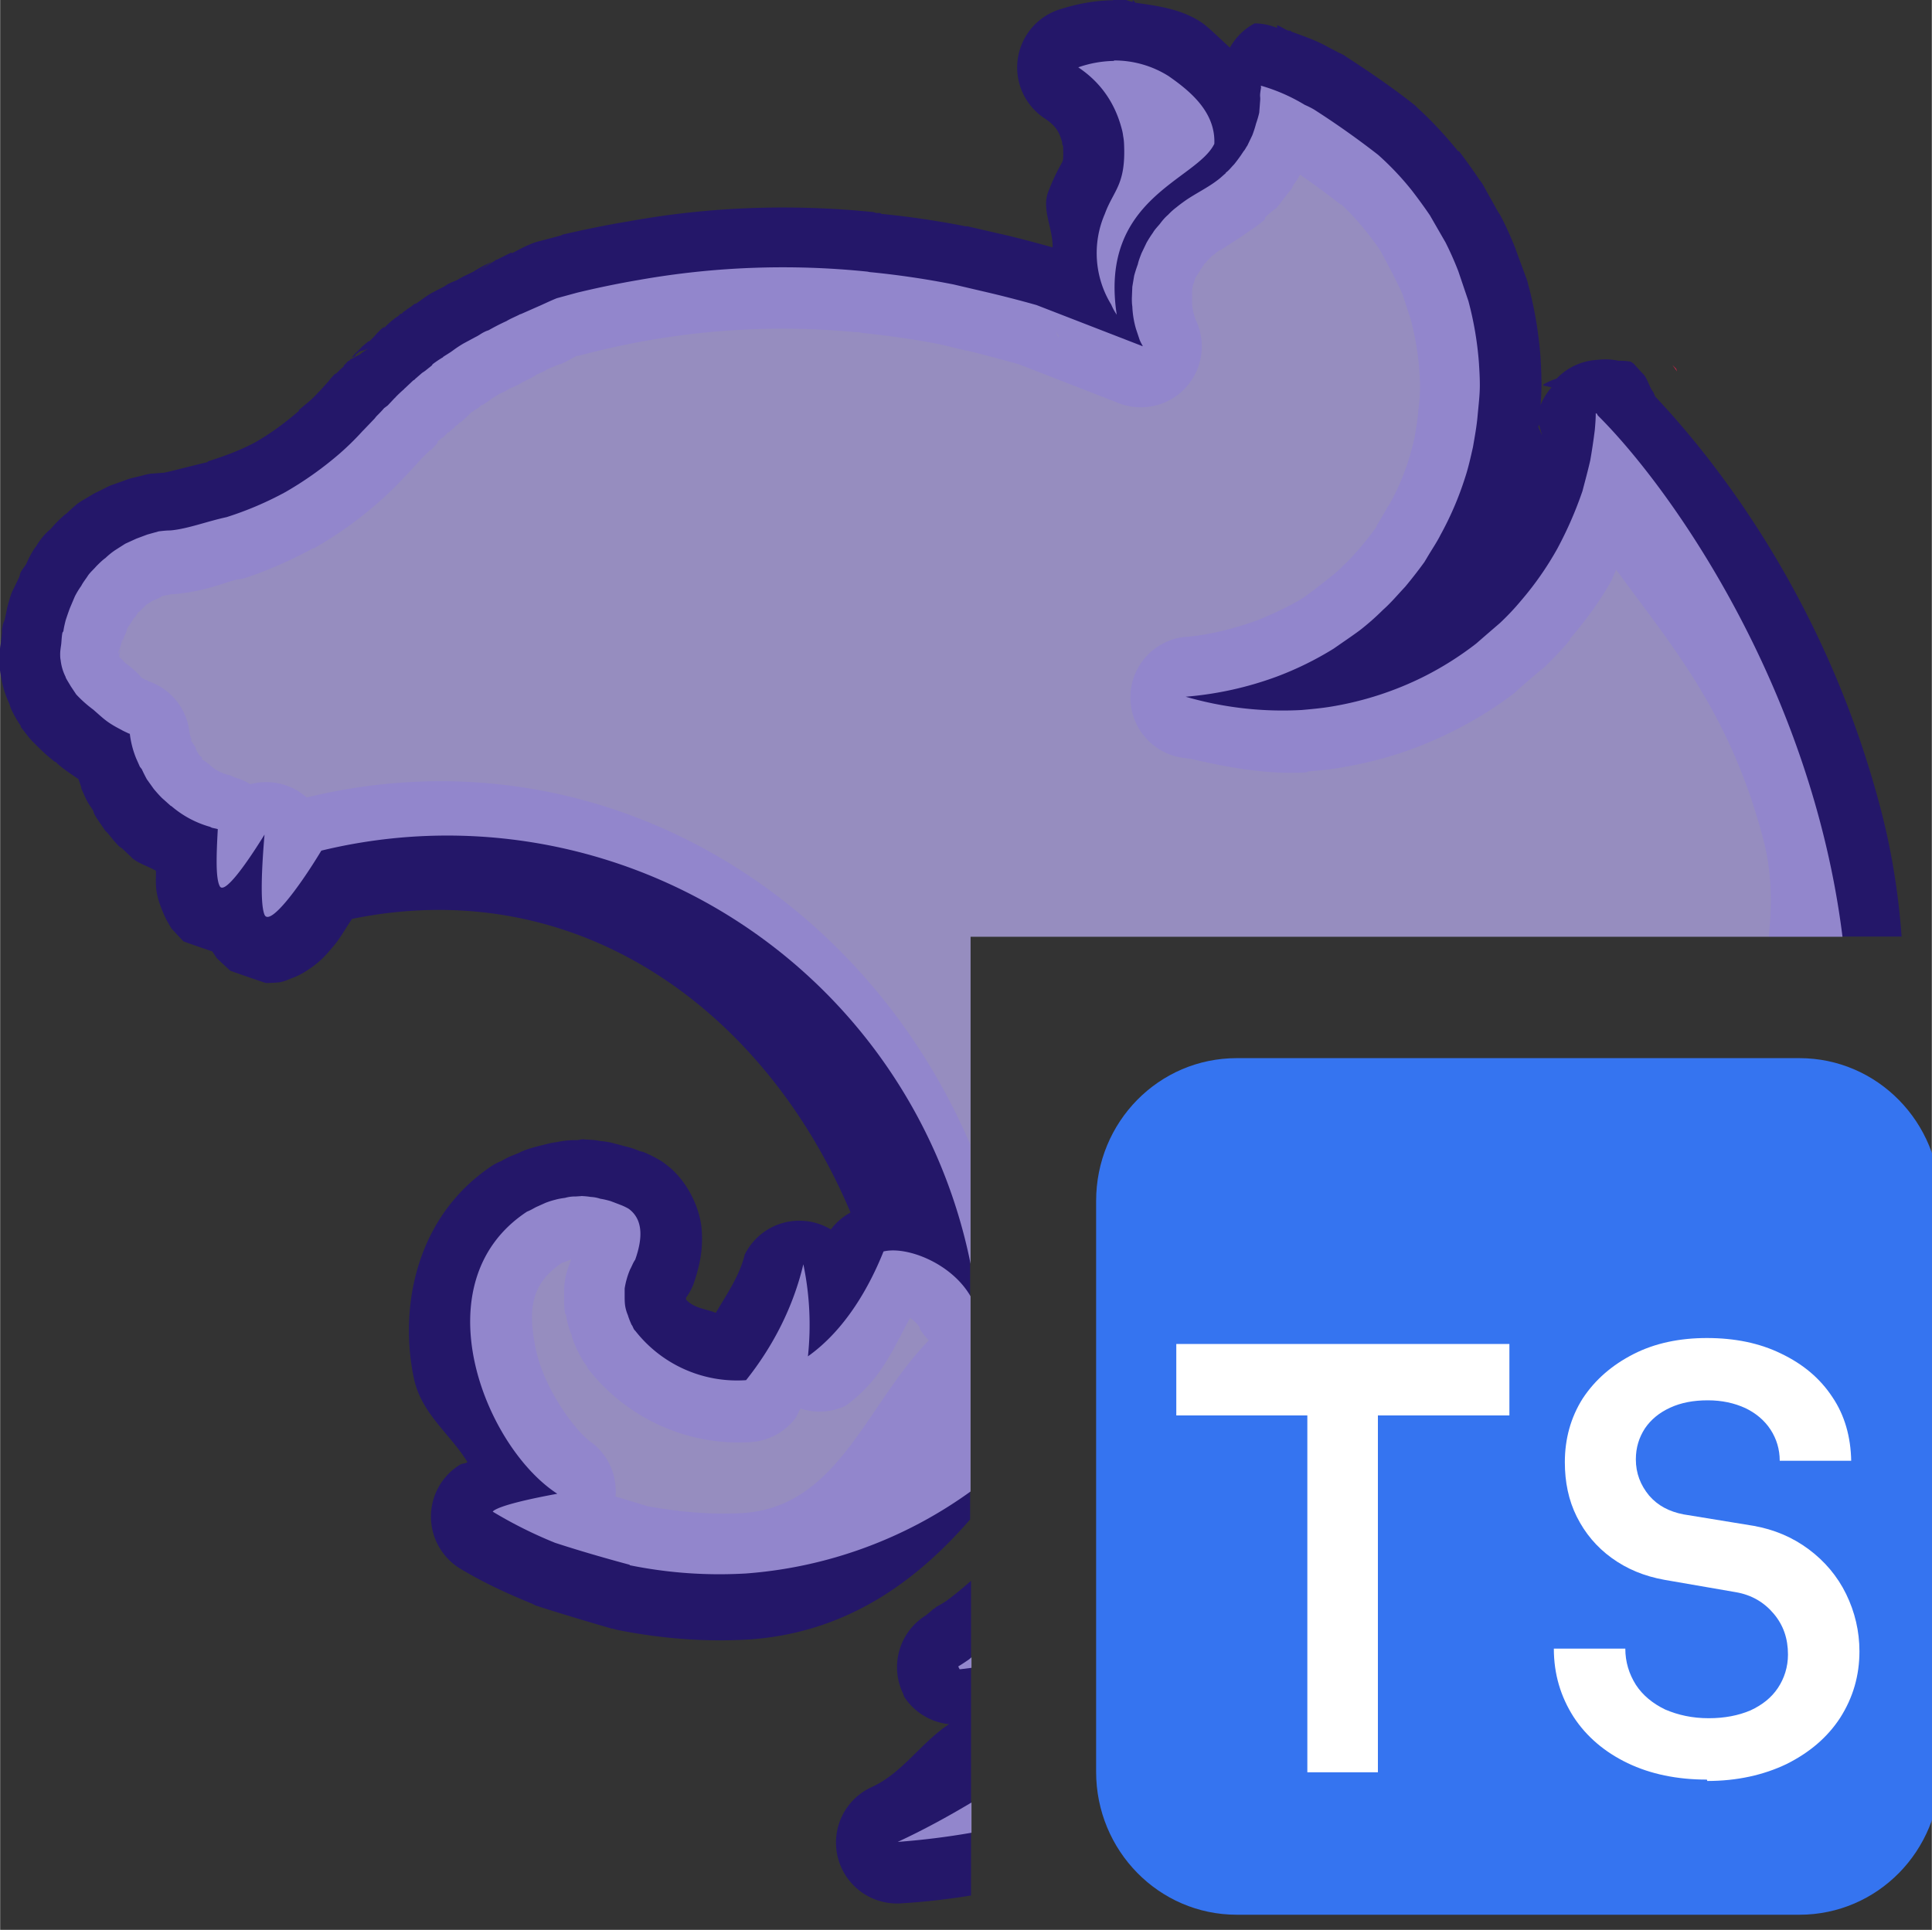 <?xml version="1.0" encoding="UTF-8" standalone="no"?>
<svg
   id="svg8"
   version="1.1"
   viewBox="0 0 4.216 4.213"
   height="15.922"
   width="15.936"
   xml:space="preserve"
   xmlns="http://www.w3.org/2000/svg"
   xmlns:svg="http://www.w3.org/2000/svg"
   xmlns:rdf="http://www.w3.org/1999/02/22-rdf-syntax-ns#"
   xmlns:cc="http://creativecommons.org/ns#"
   xmlns:dc="http://purl.org/dc/elements/1.1/"><rect x="0" y="0" width="4.216" height="4.213" fill="#333333" stroke="none"/><defs
     id="defs2" /><path
     id="path57442"
     style="color:#000000;opacity:0.84;fill:#e0234e;stroke:none;stroke-width:1;stroke-dasharray:none"
     d="m 3.65,0.797 0.01,0.014 c -4.78e-4,-0.001 -0.002,-0.006 -0.002,-0.006 -3.2e-5,-4.2e-5 -0.004,-0.004 -0.008,-0.008 z" /><path
     id="path57444"
     style="color:#000000;fill:#241769;fill-opacity:1;stroke-linecap:square;stroke-linejoin:round;paint-order:stroke markers fill"
     d="M 2.429,6.1111579e-4 C 2.388,0.001 2.347,0.009 2.308,0.022 a 0.133,0.133 0 0 0 -0.029,0.236 c 0.024,0.016 0.032,0.028 0.039,0.053 1.65e-4,6.09e-4 -1.66e-4,0.001 0,0.002 -1.04e-4,-9.06e-4 2.42e-4,0.004 0,0.002 a 0.133,0.133 0 0 0 0.002,0.004 0.133,0.133 0 0 0 0,0.002 0.133,0.133 0 0 0 0,0.002 c 9.52e-4,0.025 -3.98e-4,0.027 -0.002,0.031 -0.002,0.004 -0.016,0.027 -0.029,0.061 -0.018,0.04 0.009,0.082 0.008,0.125 -0.04,-0.011 -0.08,-0.022 -0.121,-0.031 l -0.065,-0.015 a 0.133,0.133 0 0 0 -0.004,0 c -0.061,-0.012 -0.122,-0.021 -0.183,-0.027 l -0.004,-0.002 a 0.133,0.133 0 0 0 -0.008,0 0.133,0.133 0 0 0 -0.006,-0.002 c -0.178,-0.018 -0.357,-0.012 -0.533,0.02 -0.049,0.008 -0.097,0.018 -0.145,0.029 a 0.133,0.133 0 0 0 -0.004,0.002 l -0.045,0.012 a 0.133,0.133 0 0 0 -0.014,0.004 c -0.024,0.009 -0.039,0.019 -0.049,0.023 v -0.002 l -0.032,0.016 h -0.002 a 0.133,0.133 0 0 0 -0.002,0.002 c -3.52e-4,1.53e-4 -0.043,0.027 -0.043,0.027 l 0.037,-0.025 c -0.01,0.005 -0.024,0.011 -0.041,0.022 -0.012,0.006 -0.024,0.011 -0.035,0.018 -0.006,0.003 -0.013,0.005 -0.018,0.008 -0.002,6.73e-4 -0.003,0.001 -0.004,0.002 a 0.133,0.133 0 0 0 -0.006,0.004 l -0.027,0.014 c -0.013,0.007 -0.025,0.017 -0.037,0.025 v -0.002 c 1.51e-4,-1.09e-4 -0.009,0.008 -0.018,0.013 l -0.002,0.002 c -0.003,0.002 -0.003,0.002 -0.006,0.004 -7.61e-4,5.2e-4 -0.001,0.002 -0.002,0.002 a 0.133,0.133 0 0 0 -0.002,0.002 0.133,0.133 0 0 0 -0.002,0 c -0.002,0.001 -0.003,0.003 -0.004,0.004 -0.004,0.003 -0.008,0.005 -0.011,0.008 a 0.133,0.133 0 0 0 -0.012,0.01 l -0.002,0.002 a 0.133,0.133 0 0 0 -0.008,0.008 l 0.002,-0.004 a 0.133,0.133 0 0 0 -0.008,0.006 l -0.008,0.008 c -0.002,0.002 -0.005,0.006 -0.009,0.01 a 0.133,0.133 0 0 0 -0.002,0.002 0.133,0.133 0 0 0 -0.004,0.004 c -2.31e-4,7.4e-5 -0.002,0.002 -0.002,0.002 -1.19e-4,1.7e-4 -0.001,-2.1e-4 -0.002,0 -3.6e-5,2.5e-5 -0.006,0.005 -0.012,0.01 -0.003,0.002 -0.005,0.005 -0.008,0.008 2.7e-5,-2.7e-5 -0.002,0.001 -0.002,0.002 -3.35e-4,3.03e-4 -0.002,0.002 -0.002,0.002 -0.005,0.004 -0.009,0.009 -0.013,0.014 0.003,-0.002 0.005,-0.002 0.008,-0.004 4.11e-4,-5.38e-4 -4.21e-4,-0.002 0,-0.002 0.004,-0.004 0.01,-0.008 0.01,-0.008 -1.5e-5,1.1e-5 0.006,-0.002 0.008,-0.002 0.002,-6.68e-4 0.007,-0.002 0.011,-0.004 a 0.133,0.133 0 0 0 -0.019,0.013 0.133,0.133 0 0 0 -0.015,0.008 0.133,0.133 0 0 0 -0.004,0.002 c -3.53e-4,3.18e-4 -0.002,-2.64e-4 -0.002,0 -3.17e-4,3.86e-4 3.71e-4,0.002 0,0.002 -6.71e-4,6.04e-4 -0.004,0.002 -0.004,0.002 2.1e-5,-2.4e-5 -0.003,0.002 -0.004,0.004 l -0.004,0.004 -0.002,0.002 c -1.04e-4,1.3e-4 9e-6,0.002 0,0.002 a 0.133,0.133 0 0 0 -0.014,0.013 c -0.002,0.002 -0.004,0.003 -0.006,0.004 a 0.133,0.133 0 0 0 -0.013,0.015 l -0.018,0.02 -0.002,0.002 a 0.133,0.133 0 0 0 -0.004,0.004 c -0.012,0.014 -0.027,0.025 -0.041,0.037 a 0.133,0.133 0 0 0 0,0.002 c -0.03,0.026 -0.061,0.049 -0.096,0.069 -0.032,0.017 -0.067,0.03 -0.102,0.041 -8.13e-4,2.59e-4 -0.001,0.002 -0.002,0.002 -0.047,0.011 -0.09,0.023 -0.096,0.023 -0.011,8.9e-4 -0.025,0.002 -0.027,0.002 a 0.133,0.133 0 0 0 -0.018,0.004 l -0.025,0.006 a 0.133,0.133 0 0 0 -0.012,0.004 l -0.025,0.009 a 0.133,0.133 0 0 0 -0.011,0.004 l -0.024,0.012 a 0.133,0.133 0 0 0 -0.015,0.008 l -0.022,0.013 a 0.133,0.133 0 0 0 -0.006,0.004 c -0.007,0.005 -0.014,0.012 -0.021,0.018 -0.002,0.002 -0.002,0.002 -0.004,0.004 -0.004,0.003 -0.008,0.006 -0.012,0.01 -0.009,0.008 -0.018,0.018 -0.023,0.024 a 0.133,0.133 0 0 0 -0.002,0.002 c -5.74e-4,6.62e-4 -0.013,0.009 -0.029,0.034 a 0.133,0.133 0 0 0 -0.001,0.002 c -0.002,0.002 -0.011,0.014 -0.022,0.039 -0.004,0.007 -0.01,0.013 -0.013,0.02 a 0.133,0.133 0 0 0 -0.002,0.008 l -0.012,0.025 a 0.133,0.133 0 0 0 -0.004,0.008 c -0.004,0.01 -0.007,0.021 -0.01,0.032 a 0.133,0.133 0 0 0 -0.002,0.01 c -2.35e-4,9.98e-4 -0.003,0.014 -0.004,0.019 a 0.133,0.133 0 0 0 -0.004,0.01 c -0.003,0.016 -0.002,0.011 -0.002,0.018 -4.36e-4,0.005 -0.002,0.018 -0.002,0.02 -8.53e-4,0.006 -0.004,0.02 -0.004,0.039 0,0.003 -1.28999998e-4,0.016 0.004,0.037 0.003,0.02 0.009,0.04 0.018,0.059 a 0.133,0.133 0 0 0 0.004,0.012 c 0.009,0.019 0.016,0.029 0.021,0.037 a 0.133,0.133 0 0 0 0,0.002 l 0.014,0.018 a 0.133,0.133 0 0 0 0.012,0.014 c 0.015,0.015 0.03,0.03 0.047,0.043 0.001,0.001 0.005,0.002 0.006,0.004 7.37e-4,5.45e-4 8.09e-4,0.002 0.002,0.002 0.011,0.01 0.029,0.022 0.045,0.033 0.002,0.006 0.004,0.012 0.006,0.018 a 0.133,0.133 0 0 0 0,0.002 l 0.008,0.018 a 0.133,0.133 0 0 0 0.013,0.023 l 0.004,0.006 c 0.002,0.003 0.002,0.007 0.004,0.01 a 0.133,0.133 0 0 0 0.008,0.013 l 0.015,0.022 a 0.133,0.133 0 0 0 0.006,0.006 c 0.008,0.01 0.016,0.02 0.025,0.029 a 0.133,0.133 0 0 0 0.006,0.004 l 0.019,0.018 a 0.133,0.133 0 0 0 0.002,0.002 c 6.68e-4,5.8e-4 0.001,0.002 0.002,0.002 0.015,0.012 0.034,0.017 0.051,0.027 4.71e-4,0.028 -0.005,0.047 0.02,0.101 0.004,0.009 0.013,0.023 0.013,0.024 3.43e-4,4.68e-4 0.027,0.029 0.027,0.029 6.56e-4,5.04e-4 0.042,0.015 0.063,0.022 0.004,0.006 0.01,0.015 0.01,0.015 4.45e-4,5.91e-4 0.029,0.027 0.029,0.027 0.001,7.93e-4 0.077,0.027 0.078,0.027 7.07e-4,2.4e-5 0.022,-2.78e-4 0.032,-0.002 0.009,-0.002 0.016,-0.005 0.023,-0.008 0.014,-0.005 0.023,-0.01 0.031,-0.015 0.032,-0.02 0.045,-0.036 0.061,-0.055 0.015,-0.017 0.027,-0.04 0.041,-0.06 0.494,-0.101 0.902,0.2 1.088,0.641 a 0.133,0.133 0 0 0 -0.043,0.037 0.133,0.133 0 0 0 -0.188,0.055 c -0.011,0.046 -0.039,0.086 -0.063,0.127 -0.023,-0.009 -0.048,-0.01 -0.065,-0.029 4.05e-4,-0.001 -5.28e-4,-0.002 0,-0.004 a 0.133,0.133 0 0 0 0.016,-0.029 c 0.012,-0.035 0.022,-0.073 0.018,-0.121 -0.004,-0.048 -0.033,-0.108 -0.078,-0.141 a 0.133,0.133 0 0 0 -0.008,-0.006 c -0.013,-0.008 -0.026,-0.015 -0.041,-0.021 a 0.133,0.133 0 0 0 -0.008,-0.002 l -0.01,-0.004 -0.006,-0.002 a 0.133,0.133 0 0 0 -0.014,-0.004 c -0.005,-0.001 -0.014,-0.004 -0.023,-0.006 -0.01,-0.003 -0.021,-0.005 -0.032,-0.006 l -0.013,-0.002 c -0.009,-9.78e-4 -0.019,-0.001 -0.027,-0.002 a 0.133,0.133 0 0 0 -0.01,0.002 h -0.008 c -0.02,1.09e-4 -0.041,0.004 -0.06,0.01 l 0.02,-0.006 c -0.005,7.36e-4 -0.018,0.004 -0.034,0.008 -0.013,0.003 -0.026,0.007 -0.039,0.012 a 0.133,0.133 0 0 0 -0.008,0.004 l -0.02,0.008 a 0.133,0.133 0 0 0 -0.004,0.002 c -0.014,0.007 -0.016,0.009 -0.01,0.006 a 0.133,0.133 0 0 0 -0.023,0.011 c -0.167,0.11 -0.205,0.309 -0.172,0.465 0.016,0.077 0.079,0.121 0.117,0.183 -0.009,0.005 -0.011,6.81e-4 -0.023,0.01 a 0.133,0.133 0 0 0 -0.015,0.012 l -0.002,0.002 a 0.133,0.133 0 0 0 0.025,0.209 c 0.05,0.03 0.102,0.054 0.156,0.076 a 0.133,0.133 0 0 0 0.008,0.004 c 0.068,0.022 0.137,0.042 0.168,0.051 l -10e-4,-10e-4 a 0.133,0.133 0 0 0 0.01,0.003 c 0.095,0.019 0.192,0.027 0.289,0.021 a 0.133,0.133 0 0 0 0.002,0 c 0.204,-0.015 0.356,-0.119 0.48,-0.262 v -0.819 c -0.239,-0.558 -0.824,-0.909 -1.448,-0.757 a 0.133,0.133 0 0 0 -0.123,-0.029 0.133,0.133 0 0 0 -0.035,-0.015 l -0.008,-0.004 a 0.133,0.133 0 0 0 -0.008,-0.002 c -0.012,-0.004 -0.024,-0.009 -0.034,-0.018 a 0.133,0.133 0 0 0 -0.029,-0.02 l 0.009,0.004 v -0.002 c -0.001,-0.001 -0.002,-0.003 -0.004,-0.004 l -0.002,-0.002 -0.004,-0.006 -0.004,-0.008 c -2.61e-4,-5.29e-4 2.58e-4,-0.002 0,-0.002 a 0.133,0.133 0 0 0 -0.012,-0.018 h 0.002 l 0.002,0.002 c -0.003,-0.006 -0.005,-0.013 -0.006,-0.02 a 0.133,0.133 0 0 0 -0.09,-0.11 l -0.002,-0.002 h -0.002 c -0.019,-0.009 -0.004,-0.003 -0.031,-0.026 a 0.133,0.133 0 0 0 -0.01,-0.008 c -0.005,-0.003 -0.008,-0.007 -0.012,-0.011 l -0.006,-0.006 v -0.002 c 8.97e-4,-0.008 0.004,-0.022 0.002,-0.014 l -0.004,0.009 a 0.133,0.133 0 0 0 0,-5.17e-4 0.133,0.133 0 0 0 0,-5.17e-4 0.133,0.133 0 0 0 0,-5.16e-4 0.133,0.133 0 0 0 0,-5.17e-4 0.133,0.133 0 0 0 0,-5.17e-4 0.133,0.133 0 0 0 0,-5.16e-4 0.133,0.133 0 0 0 0.008,-0.027 l 0.002,-0.002 -0.002,0.01 c 0.001,-0.004 0.003,-0.009 0.004,-0.014 l 0.004,-0.008 0.004,-0.012 0.004,-0.006 a 0.133,0.133 0 0 0 0.012,-0.02 c -0.005,0.011 0.002,3.1e-4 0.006,-0.006 l 0.002,-0.004 c 1e-5,2.86e-4 -0.002,0.005 0.006,-0.004 a 0.133,0.133 0 0 0 0.01,-0.01 l 0.006,-0.004 0.01,-0.006 0.01,-0.004 0.011,-0.006 0.01,-0.002 0.01,-0.002 a 0.133,0.133 0 0 0 0.006,0 c 0.068,-0.006 0.11,-0.026 0.137,-0.032 a 0.133,0.133 0 0 0 0.013,-0.002 c 0.053,-0.017 0.104,-0.04 0.152,-0.066 a 0.133,0.133 0 0 0 0.002,0 c 0.049,-0.028 0.096,-0.061 0.138,-0.098 0.021,-0.018 0.04,-0.037 0.059,-0.057 l 0.002,-0.002 a 0.133,0.133 0 0 0 0.002,-0.002 l 0.024,-0.026 0.008,-0.009 0.004,-0.004 0.008,-0.008 a 0.133,0.133 0 0 0 0.008,-0.008 0.133,0.133 0 0 0 0.002,0 l 0.014,-0.015 c -3.9e-5,3.9e-5 0.001,-0.003 0.002,-0.004 6e-6,-5e-6 -0.003,9.58e-4 -0.003,0.001 a 0.133,0.133 0 0 0 0.011,-0.009 h 5.17e-4 c 4.67e-4,10e-5 6.99e-4,3e-4 0.001,0 a 0.133,0.133 0 0 0 0.003,-0.003 c 4.41e-4,-2.34e-4 7.53e-4,-6.94e-4 0.001,-0.001 5.8e-4,-7.63e-4 0.002,-0.001 0.002,-0.002 l 0.004,-0.004 c 4.47e-4,-5.44e-4 0.001,-0.001 0.002,-0.002 2.36e-4,-2.12e-4 0.002,1.43e-4 0.002,0 4.5e-4,-3.24e-4 0.001,-0.002 0.002,-0.002 8.02e-4,-9.81e-4 7.13e-4,-5.27e-4 0.002,-0.002 0.003,-0.003 0.005,-0.004 0.008,-0.006 v -0.002 l 0.006,-0.004 0.006,-0.006 h 0.002 a 0.133,0.133 0 0 0 0.002,-0.002 l 0.013,-0.012 a 0.133,0.133 0 0 0 0.004,-0.004 c 6.9e-4,-3.65e-4 0.002,-0.002 0.002,-0.002 -2.2e-5,1.3e-5 0.001,-0.002 0.002,-0.002 a 0.133,0.133 0 0 0 0.004,-0.002 0.133,0.133 0 0 0 0.002,-0.002 0.133,0.133 0 0 0 0.01,-0.006 c 7e-5,-5.4e-5 0.005,-0.005 0.008,-0.008 l -0.002,0.004 c 0.002,-0.002 0.006,-0.004 0.012,-0.008 0.004,-0.003 0.007,-0.005 0.011,-0.008 l 0.016,-0.01 0.009,-0.004 c 0.005,-0.002 0.009,-0.005 0.014,-0.008 a 0.133,0.133 0 0 0 0.018,-0.008 c 0.009,-0.005 0.018,-0.01 0.027,-0.014 a 0.133,0.133 0 0 0 0.013,-0.008 c 8.09e-4,-4.93e-4 0.007,-0.003 0.018,-0.008 l 0.006,-0.004 0.027,-0.011 a 0.133,0.133 0 0 0 0.002,0 c 0.018,-0.008 0.028,-0.015 0.035,-0.018 h 0.002 l 0.032,-0.008 c 0.041,-0.01 0.082,-0.019 0.123,-0.026 0.148,-0.026 0.3,-0.032 0.449,-0.018 h 0.006 0.002 a 0.133,0.133 0 0 0 0.01,0.002 c 0.057,0.006 0.114,0.014 0.17,0.025 l 0.058,0.014 a 0.133,0.133 0 0 0 0.002,0 c 0.037,0.009 0.073,0.019 0.11,0.029 l 0.221,0.086 a 0.133,0.133 0 0 0 0.168,-0.178 l -0.002,-0.004 -0.002,-0.006 -0.004,-0.013 v -0.002 c -0.001,-0.005 -0.002,-0.01 -0.002,-0.015 a 0.133,0.133 0 0 0 0,-5.17e-4 0.133,0.133 0 0 0 0,-5.17e-4 0.133,0.133 0 0 0 0,-5.17e-4 0.133,0.133 0 0 0 0,-5.16e-4 0.133,0.133 0 0 0 0,-5.17e-4 0.133,0.133 0 0 0 0,-5.17e-4 0.133,0.133 0 0 0 0,-5.17e-4 0.133,0.133 0 0 0 0,-5.16e-4 0.133,0.133 0 0 0 0,-5.17e-4 0.133,0.133 0 0 0 0,-5.17e-4 0.133,0.133 0 0 0 0,-5.17e-4 0.133,0.133 0 0 0 0,-5.16e-4 0.133,0.133 0 0 0 -5.17e-4,-0.002 l 5.17e-4,-5.17e-4 c 6.2e-5,-6.37e-4 0,-0.002 0,-0.003 v -0.012 -0.004 a 0.133,0.133 0 0 0 0,-5.17e-4 0.133,0.133 0 0 0 0,-5.16e-4 0.133,0.133 0 0 0 0,-5.17e-4 0.133,0.133 0 0 0 0,-5.17e-4 l 0.002,-0.012 c 4.07e-4,-0.001 0.001,-0.002 0.002,-0.004 a 0.133,0.133 0 0 0 0.002,-0.008 l 0.002,-0.004 0.01,-0.015 v -0.002 c 5.21e-4,-7.45e-4 0.002,-0.001 0.002,-0.002 a 0.133,0.133 0 0 0 0.008,-0.012 h 0.002 a 0.133,0.133 0 0 0 0.002,-0.004 0.133,0.133 0 0 0 0.01,-0.01 l 0.002,-0.002 a 0.133,0.133 0 0 0 0.006,-0.004 c -8.41e-4,7.49e-4 0.001,-8.89e-4 0.003,-0.003 0.002,-0.001 0.004,-0.003 0.007,-0.005 a 0.133,0.133 0 0 0 0.002,0 c 0.01,-0.007 0.035,-0.022 0.065,-0.043 0.018,-0.012 0.028,-0.021 0.031,-0.023 a 0.133,0.133 0 0 0 0.002,-0.006 c 0.009,-0.009 0.027,-0.023 0.022,-0.018 a 0.133,0.133 0 0 0 0.013,-0.016 c 0.006,-0.008 0.012,-0.015 0.018,-0.023 0.003,-0.003 0.004,-0.005 0.005,-0.006 h -5.17e-4 l 0.004,-0.008 a 0.133,0.133 0 0 0 0.014,-0.022 c 0.03,0.021 0.059,0.042 0.088,0.065 4.21e-4,3.27e-4 0.001,-3.28e-4 0.002,0 0.018,0.017 0.035,0.035 0.051,0.055 0.012,0.015 0.024,0.03 0.035,0.047 l 0.027,0.051 c 0.007,0.015 0.015,0.029 0.021,0.044 l 0.018,0.055 c 0.009,0.035 0.015,0.069 0.018,0.105 9.07e-4,0.015 0.002,0.028 0.002,0.039 0,0.014 -0.001,0.034 -0.004,0.055 a 0.133,0.133 0 0 0 0,0.002 c -0.001,0.015 -0.004,0.033 -0.008,0.056 -0.004,0.018 -0.009,0.036 -0.013,0.049 -0.011,0.035 -0.025,0.067 -0.043,0.099 a 0.133,0.133 0 0 0 -0.002,0.002 c -0.006,0.011 -0.014,0.025 -0.025,0.043 a 0.133,0.133 0 0 0 0,0.002 c -0.011,0.015 -0.024,0.032 -0.037,0.047 -0.013,0.015 -0.025,0.028 -0.033,0.035 a 0.133,0.133 0 0 0 -0.006,0.006 c -0.012,0.012 -0.025,0.022 -0.039,0.033 -0.013,0.01 -0.028,0.022 -0.045,0.034 -0.031,0.019 -0.066,0.035 -0.1,0.049 -0.053,0.019 -0.108,0.033 -0.164,0.037 a 0.133,0.133 0 0 0 0.008,0.264 c 0.004,0.001 0.009,10e-4 0.013,0.002 0.082,0.019 0.166,0.034 0.25,0.029 a 0.133,0.133 0 0 0 0.004,-0.002 c 0.022,-0.002 0.049,-0.004 0.08,-0.01 0.081,-0.014 0.158,-0.039 0.232,-0.076 0.049,-0.024 0.096,-0.053 0.139,-0.086 a 0.133,0.133 0 0 0 0.006,-0.006 l 0.023,-0.02 0.027,-0.023 a 0.133,0.133 0 0 0 0.01,-0.008 c 0.017,-0.017 0.036,-0.036 0.055,-0.059 h -0.002 c 0.035,-0.041 0.068,-0.085 0.094,-0.133 a 0.133,0.133 0 0 0 0,-5.17e-4 0.133,0.133 0 0 0 0,-5.16e-4 0.133,0.133 0 0 0 0,-5.17e-4 c 0.003,-0.006 0.005,-0.012 0.008,-0.018 0.116,0.16 0.249,0.31 0.322,0.592 0.017,0.066 0.019,0.136 0.011,0.209 h 0.29 c -0.007,-0.096 -0.022,-0.188 -0.045,-0.276 -0.111,-0.427 -0.332,-0.732 -0.492,-0.902 -0.002,-0.002 -0.004,-0.01 -0.006,-0.012 -0.006,-0.007 -0.013,-0.03 -0.02,-0.037 -0.007,-0.007 -0.022,-0.024 -0.022,-0.024 -2.07e-4,-1.53e-4 -0.005,-0.003 -0.006,-0.004 a 0.133,0.133 0 0 0 -0.027,-0.002 0.133,0.133 0 0 0 -0.045,-0.002 0.133,0.133 0 0 0 -0.09,0.041 0.133,0.133 0 0 0 -0.029,0.013 v 0.002 l 0.018,0.004 a 0.133,0.133 0 0 0 -0.024,0.039 c 0.001,-0.015 0.002,-0.029 0.002,-0.045 0,-0.022 -0.001,-0.041 -0.002,-0.057 a 0.133,0.133 0 0 0 0,-5.17e-4 0.133,0.133 0 0 0 0,-5.16e-4 0.133,0.133 0 0 0 0,-5.17e-4 c -0.004,-0.054 -0.013,-0.108 -0.027,-0.16 a 0.133,0.133 0 0 0 -0.002,-0.008 l -0.024,-0.065 a 0.133,0.133 0 0 0 -0.002,-0.006 c -0.01,-0.025 -0.021,-0.05 -0.034,-0.074 a 0.133,0.133 0 0 0 -0.004,-0.006 l -0.034,-0.061 a 0.133,0.133 0 0 0 -0.006,-0.008 c -0.014,-0.021 -0.029,-0.042 -0.045,-0.063 a 0.133,0.133 0 0 0 -0.002,0 c -0.027,-0.033 -0.056,-0.065 -0.088,-0.094 a 0.133,0.133 0 0 0 -0.006,-0.006 c -0.048,-0.038 -0.099,-0.073 -0.15,-0.106 a 0.133,0.133 0 0 0 -0.006,-0.004 c -0.005,-0.003 -0.011,-0.005 -0.016,-0.008 l -0.019,-0.01 c -0.025,-0.014 -0.052,-0.023 -0.079,-0.033 -8.08e-4,-2.92e-4 -7.4e-4,-0.002 -0.002,-0.002 a 0.133,0.133 0 0 0 -0.004,0 c -0.009,-0.003 -0.016,-0.009 -0.025,-0.012 v 0.006 a 0.133,0.133 0 0 0 -0.049,-0.01 0.133,0.133 0 0 0 -0.054,0.053 c -0.021,-0.019 -0.043,-0.041 -0.059,-0.053 a 0.133,0.133 0 0 0 -0.006,-0.004 c -0.042,-0.027 -0.091,-0.034 -0.141,-0.041 a 0.133,0.133 0 0 0 -0.006,-0.006 v 0.004 c -0.015,-0.002 -0.028,-0.012 -0.043,-0.012 a 0.133,0.133 0 0 0 -0.002,0 z M 2.304,0.723 c 0.002,0.003 0.004,0.007 0.006,0.01 7.04e-4,0.001 -7.2e-4,0.002 0,0.004 z m 1.055,0.204 c 0.002,0.01 0.004,0.014 0.006,0.023 -0.004,-0.009 -0.006,-0.014 -0.008,-0.018 2.32e-4,-0.002 0.002,-0.003 0.002,-0.006 z m -3.094,0.504 0.008,0.029 a 0.133,0.133 0 0 0 -0.008,-0.027 z m 0.982,1.316 c -0.005,0.015 -0.012,0.031 -0.014,0.047 a 0.133,0.133 0 0 0 -0.002,0.02 v 0.013 c 0,0.008 -8.36e-4,0.023 0.002,0.041 a 0.133,0.133 0 0 0 0.002,0.002 c 0.002,0.014 0.005,0.026 0.01,0.039 7.76e-4,0.003 0.001,0.002 0.002,0.004 0.001,0.003 7.23e-4,0.006 0.002,0.009 0.003,0.008 0.007,0.018 0.008,0.02 a 0.133,0.133 0 0 0 0.006,0.012 c 0.001,0.003 0.004,0.008 0.01,0.018 a 0.133,0.133 0 0 0 0.006,0.008 c 0.002,0.003 0.002,0.005 0.004,0.008 0.085,0.109 0.22,0.17 0.358,0.16 a 0.133,0.133 0 0 0 0.094,-0.051 c 0.005,-0.006 0.007,-0.015 0.012,-0.022 a 0.133,0.133 0 0 0 0.098,-0.006 c 0.078,-0.056 0.104,-0.125 0.141,-0.192 0.014,0.01 0.02,0.018 0.021,0.022 3.6e-5,1.78e-4 -1.8e-5,0.002 0,0.002 a 0.133,0.133 0 0 0 0.02,0.025 c -0.137,0.14 -0.197,0.362 -0.404,0.377 -0.071,0.004 -0.14,-0.002 -0.211,-0.015 -0.013,-0.004 -0.045,-0.014 -0.069,-0.021 a 0.133,0.133 0 0 0 -0.051,-0.117 c -0.036,-0.024 -0.105,-0.118 -0.123,-0.205 -0.018,-0.087 -0.01,-0.143 0.057,-0.188 5.2e-4,-3.35e-4 0.006,-0.002 0.006,-0.002 l 0.01,-0.004 0.004,-0.002 a 0.133,0.133 0 0 0 0.004,-0.002 z m 0.872,0.704 c -0.017,0.015 -0.035,0.03 -0.054,0.044 -0.009,0.006 -0.02,0.012 -0.022,0.013 a 0.133,0.133 0 0 0 -0.002,0.002 l -0.006,0.004 a 0.133,0.133 0 0 0 -0.002,0.002 c -0.005,0.004 -0.01,0.009 -0.015,0.012 a 0.133,0.133 0 0 0 -0.047,0.17 l 0.002,0.006 a 0.133,0.133 0 0 0 0.098,0.06 c -0.061,0.04 -0.101,0.106 -0.168,0.137 a 0.133,0.133 0 0 0 0.065,0.254 c 0.051,-0.003 0.101,-0.009 0.151,-0.017 z" /><path
     id="path57446"
     style="color:#000000;fill:#b6abed;fill-opacity:0.75;stroke-width:0.266;stroke-linecap:square;stroke-linejoin:round;paint-order:stroke markers fill"
     d="m 2.431,0.133 a 0.247,0.247 0 0 0 -0.078,0.014 c 0.051,0.034 0.08,0.08 0.094,0.131 0.002,0.007 0.003,0.011 0.004,0.019 a 0.111,0.111 0 0 1 0.002,0.018 c 0.004,0.089 -0.023,0.1 -0.042,0.152 a 0.215,0.215 0 0 0 0.014,0.198 0.121,0.121 0 0 0 0.012,0.022 c -0.039,-0.255 0.174,-0.293 0.213,-0.373 0.003,-0.07 -0.054,-0.116 -0.1,-0.148 a 0.222,0.222 0 0 0 -0.119,-0.034 z m 0.321,0.058 c -0.004,0.023 -0.001,0.017 -0.002,0.029 l -0.002,0.026 a 0.219,0.219 0 0 1 -0.007,0.024 c -0.002,0.008 -0.005,0.017 -0.008,0.025 l -0.011,0.023 c -0.003,0.004 -0.005,0.009 -0.008,0.012 l -0.006,0.009 a 0.35,0.35 0 0 1 -0.015,0.02 c -0.006,0.006 -0.011,0.013 -0.018,0.018 v 0.001 c -0.006,0.005 -0.012,0.011 -0.019,0.016 -0.021,0.016 -0.046,0.028 -0.068,0.043 -0.007,0.005 -0.014,0.01 -0.02,0.015 a 0.147,0.147 0 0 0 -0.019,0.017 c -0.007,0.006 -0.012,0.012 -0.018,0.02 -0.005,0.006 -0.011,0.012 -0.015,0.019 a 0.257,0.257 0 0 0 -0.014,0.022 l -0.011,0.023 c -0.003,0.008 -0.006,0.015 -0.008,0.024 a 0.326,0.326 0 0 0 -0.008,0.025 l -0.002,0.012 -0.002,0.012 -10e-4,0.025 c 0,0.006 6.3e-5,0.012 10e-4,0.018 a 0.206,0.206 0 0 0 0.008,0.049 l 0.008,0.024 c 0.002,0.005 0.005,0.01 0.007,0.014 l -0.232,-0.09 a 2.492,2.492 0 0 0 -0.117,-0.03 l -0.064,-0.015 a 1.872,1.872 0 0 0 -0.183,-0.027 l -0.005,-0.001 a 1.802,1.802 0 0 0 -0.498,0.018 2.025,2.025 0 0 0 -0.136,0.028 l -0.044,0.012 c -0.015,0.006 -0.029,0.013 -0.043,0.019 l -0.034,0.015 c -0.002,9.75e-4 -0.004,0.001 -0.005,0.002 -0.01,0.005 -0.02,0.009 -0.028,0.014 a 0.445,0.445 0 0 0 -0.039,0.02 c -0.007,0.002 -0.014,0.006 -0.02,0.01 a 0.091,0.091 0 0 1 -0.009,0.005 l -0.026,0.014 a 0.254,0.254 0 0 0 -0.024,0.016 c -0.007,0.005 -0.014,0.009 -0.02,0.013 -9.75e-4,0.002 -0.003,0.002 -0.004,0.003 a 0.233,0.233 0 0 0 -0.019,0.013 l -0.002,0.003 -0.015,0.012 -0.006,0.004 -0.015,0.013 c -9.75e-4,0.002 -0.004,0.003 -0.005,0.004 l -0.018,0.017 c -9.75e-4,0 -5.75e-4,0.001 -0.002,0.002 a 0.283,0.283 0 0 0 -0.018,0.017 c -9.75e-4,9.76e-4 -0.001,0.002 -0.002,0.002 l -0.015,0.016 -0.008,0.006 c -0.005,0.006 -0.011,0.012 -0.017,0.018 l -0.004,0.005 -0.023,0.024 -0.003,0.003 a 0.595,0.595 0 0 1 -0.051,0.05 0.762,0.762 0 0 1 -0.117,0.083 0.726,0.726 0 0 1 -0.129,0.055 c -0.042,0.009 -0.086,0.026 -0.123,0.029 -0.008,0 -0.017,0.001 -0.025,0.002 l -0.025,0.007 -0.024,0.009 -0.024,0.011 -0.022,0.014 a 0.164,0.164 0 0 0 -0.021,0.017 c -0.007,0.005 -0.014,0.012 -0.02,0.018 -0.006,0.007 -0.013,0.013 -0.018,0.02 -0.005,0.008 -0.011,0.015 -0.015,0.023 a 0.178,0.178 0 0 0 -0.014,0.023 l -0.011,0.026 a 0.777,0.777 0 0 0 -0.009,0.026 c -0.002,0.008 -0.004,0.016 -0.005,0.024 l -0.002,0.003 c -0.002,0.009 -0.002,0.021 -0.003,0.027 -9.75e-4,0.007 -0.002,0.013 -0.002,0.02 0,0.004 5.7e-5,0.009 9.99e-4,0.013 a 0.107,0.107 0 0 0 0.011,0.037 v 10e-4 c 0.003,0.006 0.007,0.012 0.011,0.019 l 0.012,0.018 a 0.267,0.267 0 0 0 0.037,0.033 c 0.024,0.021 0.03,0.028 0.061,0.044 0.005,0.003 0.01,0.005 0.016,0.008 l 0.003,0.001 a 0.207,0.207 0 0 0 0.014,0.054 l 0.008,0.018 0.004,0.005 a 0.442,0.442 0 0 0 0.011,0.022 l 0.015,0.021 a 0.293,0.293 0 0 0 0.018,0.02 l 0.019,0.017 0.002,0.001 a 0.221,0.221 0 0 0 0.084,0.045 l 0.004,0.002 0.013,0.003 c -0.003,0.055 -0.005,0.106 0.004,0.124 0.009,0.02 0.054,-0.041 0.098,-0.112 -0.006,0.07 -0.01,0.151 0,0.175 0.011,0.025 0.072,-0.054 0.124,-0.14 a 1.165,1.165 0 0 1 1.417,0.902 v -0.714 h 1.903 c -0.067,-0.539 -0.369,-0.974 -0.534,-1.138 -9.7e-4,-0.002 -0.002,-0.003 -0.002,-0.005 l -5.17e-4,0.002 c 0,-9.76e-4 -8e-5,-0.001 -0.002,-0.002 0,0.012 -0.001,0.024 -0.002,0.036 a 1.356,1.356 0 0 1 -0.01,0.067 c -0.005,0.022 -0.011,0.044 -0.017,0.067 a 0.838,0.838 0 0 1 -0.055,0.126 0.687,0.687 0 0 1 -0.078,0.112 c -0.015,0.018 -0.03,0.034 -0.047,0.05 l -0.029,0.025 -0.023,0.02 a 0.699,0.699 0 0 1 -0.116,0.073 0.71,0.71 0 0 1 -0.197,0.064 c -0.023,0.004 -0.046,0.006 -0.068,0.008 a 0.758,0.758 0 0 1 -0.253,-0.029 0.748,0.748 0 0 0 0.199,-0.044 0.706,0.706 0 0 0 0.124,-0.061 c 0.02,-0.014 0.038,-0.026 0.057,-0.04 a 0.551,0.551 0 0 0 0.051,-0.045 c 0.017,-0.015 0.032,-0.033 0.048,-0.05 0.015,-0.018 0.029,-0.036 0.042,-0.054 l 0.006,-0.01 c 0.01,-0.017 0.021,-0.033 0.029,-0.049 a 0.695,0.695 0 0 0 0.054,-0.126 c 0.007,-0.021 0.012,-0.044 0.017,-0.066 0.004,-0.023 0.008,-0.045 0.01,-0.067 0.002,-0.023 0.005,-0.046 0.005,-0.068 0,-0.017 -0.001,-0.033 -0.002,-0.049 a 0.731,0.731 0 0 0 -0.023,-0.135 l -0.022,-0.065 a 0.696,0.696 0 0 0 -0.028,-0.063 l -0.034,-0.059 a 1.113,1.113 0 0 0 -0.04,-0.055 0.63,0.63 0 0 0 -0.073,-0.077 1.856,1.856 0 0 0 -0.14,-0.099 0.188,0.188 0 0 0 -0.02,-0.01 0.393,0.393 0 0 0 -0.096,-0.042 z m -1.481,2.42 -0.015,10e-4 a 0.079,0.079 0 0 0 -0.023,0.003 c -0.007,9.69e-4 -0.014,0.002 -0.021,0.004 a 0.174,0.174 0 0 0 -0.022,0.007 l -0.02,0.009 c -0.006,0.003 -0.012,0.007 -0.02,0.01 -0.234,0.154 -0.094,0.512 0.066,0.616 -0.06,0.011 -0.122,0.025 -0.139,0.037 l -0.002,0.002 c 0.043,0.026 0.089,0.049 0.136,0.068 0.064,0.021 0.133,0.04 0.163,0.048 v 10e-4 c 0.084,0.017 0.168,0.023 0.254,0.018 a 0.959,0.959 0 0 0 0.49,-0.179 v -0.426 c -0.042,-0.073 -0.14,-0.11 -0.19,-0.098 -0.03,0.075 -0.082,0.17 -0.165,0.229 a 0.646,0.646 0 0 0 -0.01,-0.201 c -0.022,0.093 -0.066,0.179 -0.125,0.253 a 0.282,0.282 0 0 1 -0.242,-0.108 c -0.004,-0.003 -0.005,-0.01 -0.008,-0.013 -0.003,-0.007 -0.006,-0.014 -0.008,-0.021 a 0.084,0.084 0 0 1 -0.006,-0.021 c -9.7e-4,-0.007 -10e-4,-0.014 -10e-4,-0.022 v -0.015 a 0.174,0.174 0 0 1 0.012,-0.042 c 0.004,-0.007 0.006,-0.014 0.011,-0.021 0.017,-0.048 0.017,-0.088 -0.014,-0.111 a 0.115,0.115 0 0 0 -0.019,-0.009 l -0.013,-0.005 -0.008,-0.003 c -0.007,-0.002 -0.015,-0.004 -0.022,-0.005 a 0.077,0.077 0 0 0 -0.021,-0.004 0.164,0.164 0 0 0 -0.022,-0.002 z m 0.849,1.007 -0.006,0.005 a 0.423,0.423 0 0 1 -0.023,0.015 l 0.003,0.006 h 0.002 l 0.024,-0.003 z m 0,0.317 c -0.052,0.031 -0.105,0.06 -0.161,0.086 a 1.659,1.659 0 0 0 0.161,-0.02 z" /><path
     d="m 4.234,2.622 c 0,-0.172 -0.137,-0.312 -0.307,-0.312 h -1.228 c -0.17,0 -0.307,0.139 -0.307,0.312 v 1.246 c 0,0.172 0.137,0.312 0.307,0.312 h 1.228 c 0.17,0 0.307,-0.139 0.307,-0.312 z"
     fill="#548af7"
     id="path57448"
     style="fill:#3574f0;fill-opacity:1;stroke-width:0.155" /><path
     d="m 2.567,2.934 h 0.727 v 0.156 h -0.287 v 0.779 h -0.154 v -0.779 h -0.286 z"
     fill="#ffffff"
     id="path57450"
     style="stroke-width:0.155" /><path
     d="m 3.725,3.885 c -0.065,0 -0.123,-0.012 -0.173,-0.036 -0.05,-0.024 -0.09,-0.058 -0.118,-0.101 -0.028,-0.044 -0.043,-0.093 -0.043,-0.149 h 0.156 c 0,0.029 0.008,0.055 0.023,0.079 0.015,0.023 0.037,0.041 0.064,0.054 0.028,0.012 0.059,0.019 0.095,0.019 0.035,0 0.065,-0.006 0.091,-0.017 0.026,-0.012 0.046,-0.028 0.06,-0.049 0.014,-0.021 0.022,-0.046 0.022,-0.073 0,-0.035 -0.01,-0.064 -0.031,-0.089 -0.021,-0.025 -0.048,-0.041 -0.082,-0.047 l -0.156,-0.027 c -0.045,-0.008 -0.083,-0.024 -0.116,-0.048 -0.033,-0.024 -0.058,-0.054 -0.076,-0.09 -0.018,-0.036 -0.026,-0.076 -0.026,-0.119 0,-0.051 0.013,-0.098 0.039,-0.139 0.027,-0.041 0.064,-0.073 0.111,-0.097 0.047,-0.024 0.101,-0.035 0.16,-0.035 0.061,0 0.115,0.011 0.162,0.034 0.048,0.023 0.085,0.054 0.112,0.095 0.027,0.04 0.04,0.087 0.041,0.139 h -0.156 c 0,-0.025 -0.007,-0.048 -0.02,-0.068 -0.013,-0.02 -0.032,-0.036 -0.055,-0.047 -0.024,-0.011 -0.051,-0.017 -0.082,-0.017 -0.031,0 -0.058,0.005 -0.082,0.016 -0.024,0.011 -0.042,0.026 -0.055,0.045 -0.013,0.02 -0.02,0.042 -0.02,0.068 0,0.03 0.01,0.056 0.029,0.079 0.019,0.022 0.044,0.035 0.075,0.041 l 0.153,0.025 c 0.045,0.008 0.085,0.025 0.12,0.051 0.035,0.026 0.063,0.059 0.082,0.098 0.019,0.039 0.029,0.081 0.029,0.125 0,0.053 -0.014,0.101 -0.042,0.145 -0.028,0.043 -0.067,0.076 -0.117,0.101 -0.05,0.024 -0.108,0.037 -0.173,0.037 z"
     fill="#ffffff"
     id="path57452"
     style="stroke-width:0.155" /></svg>
